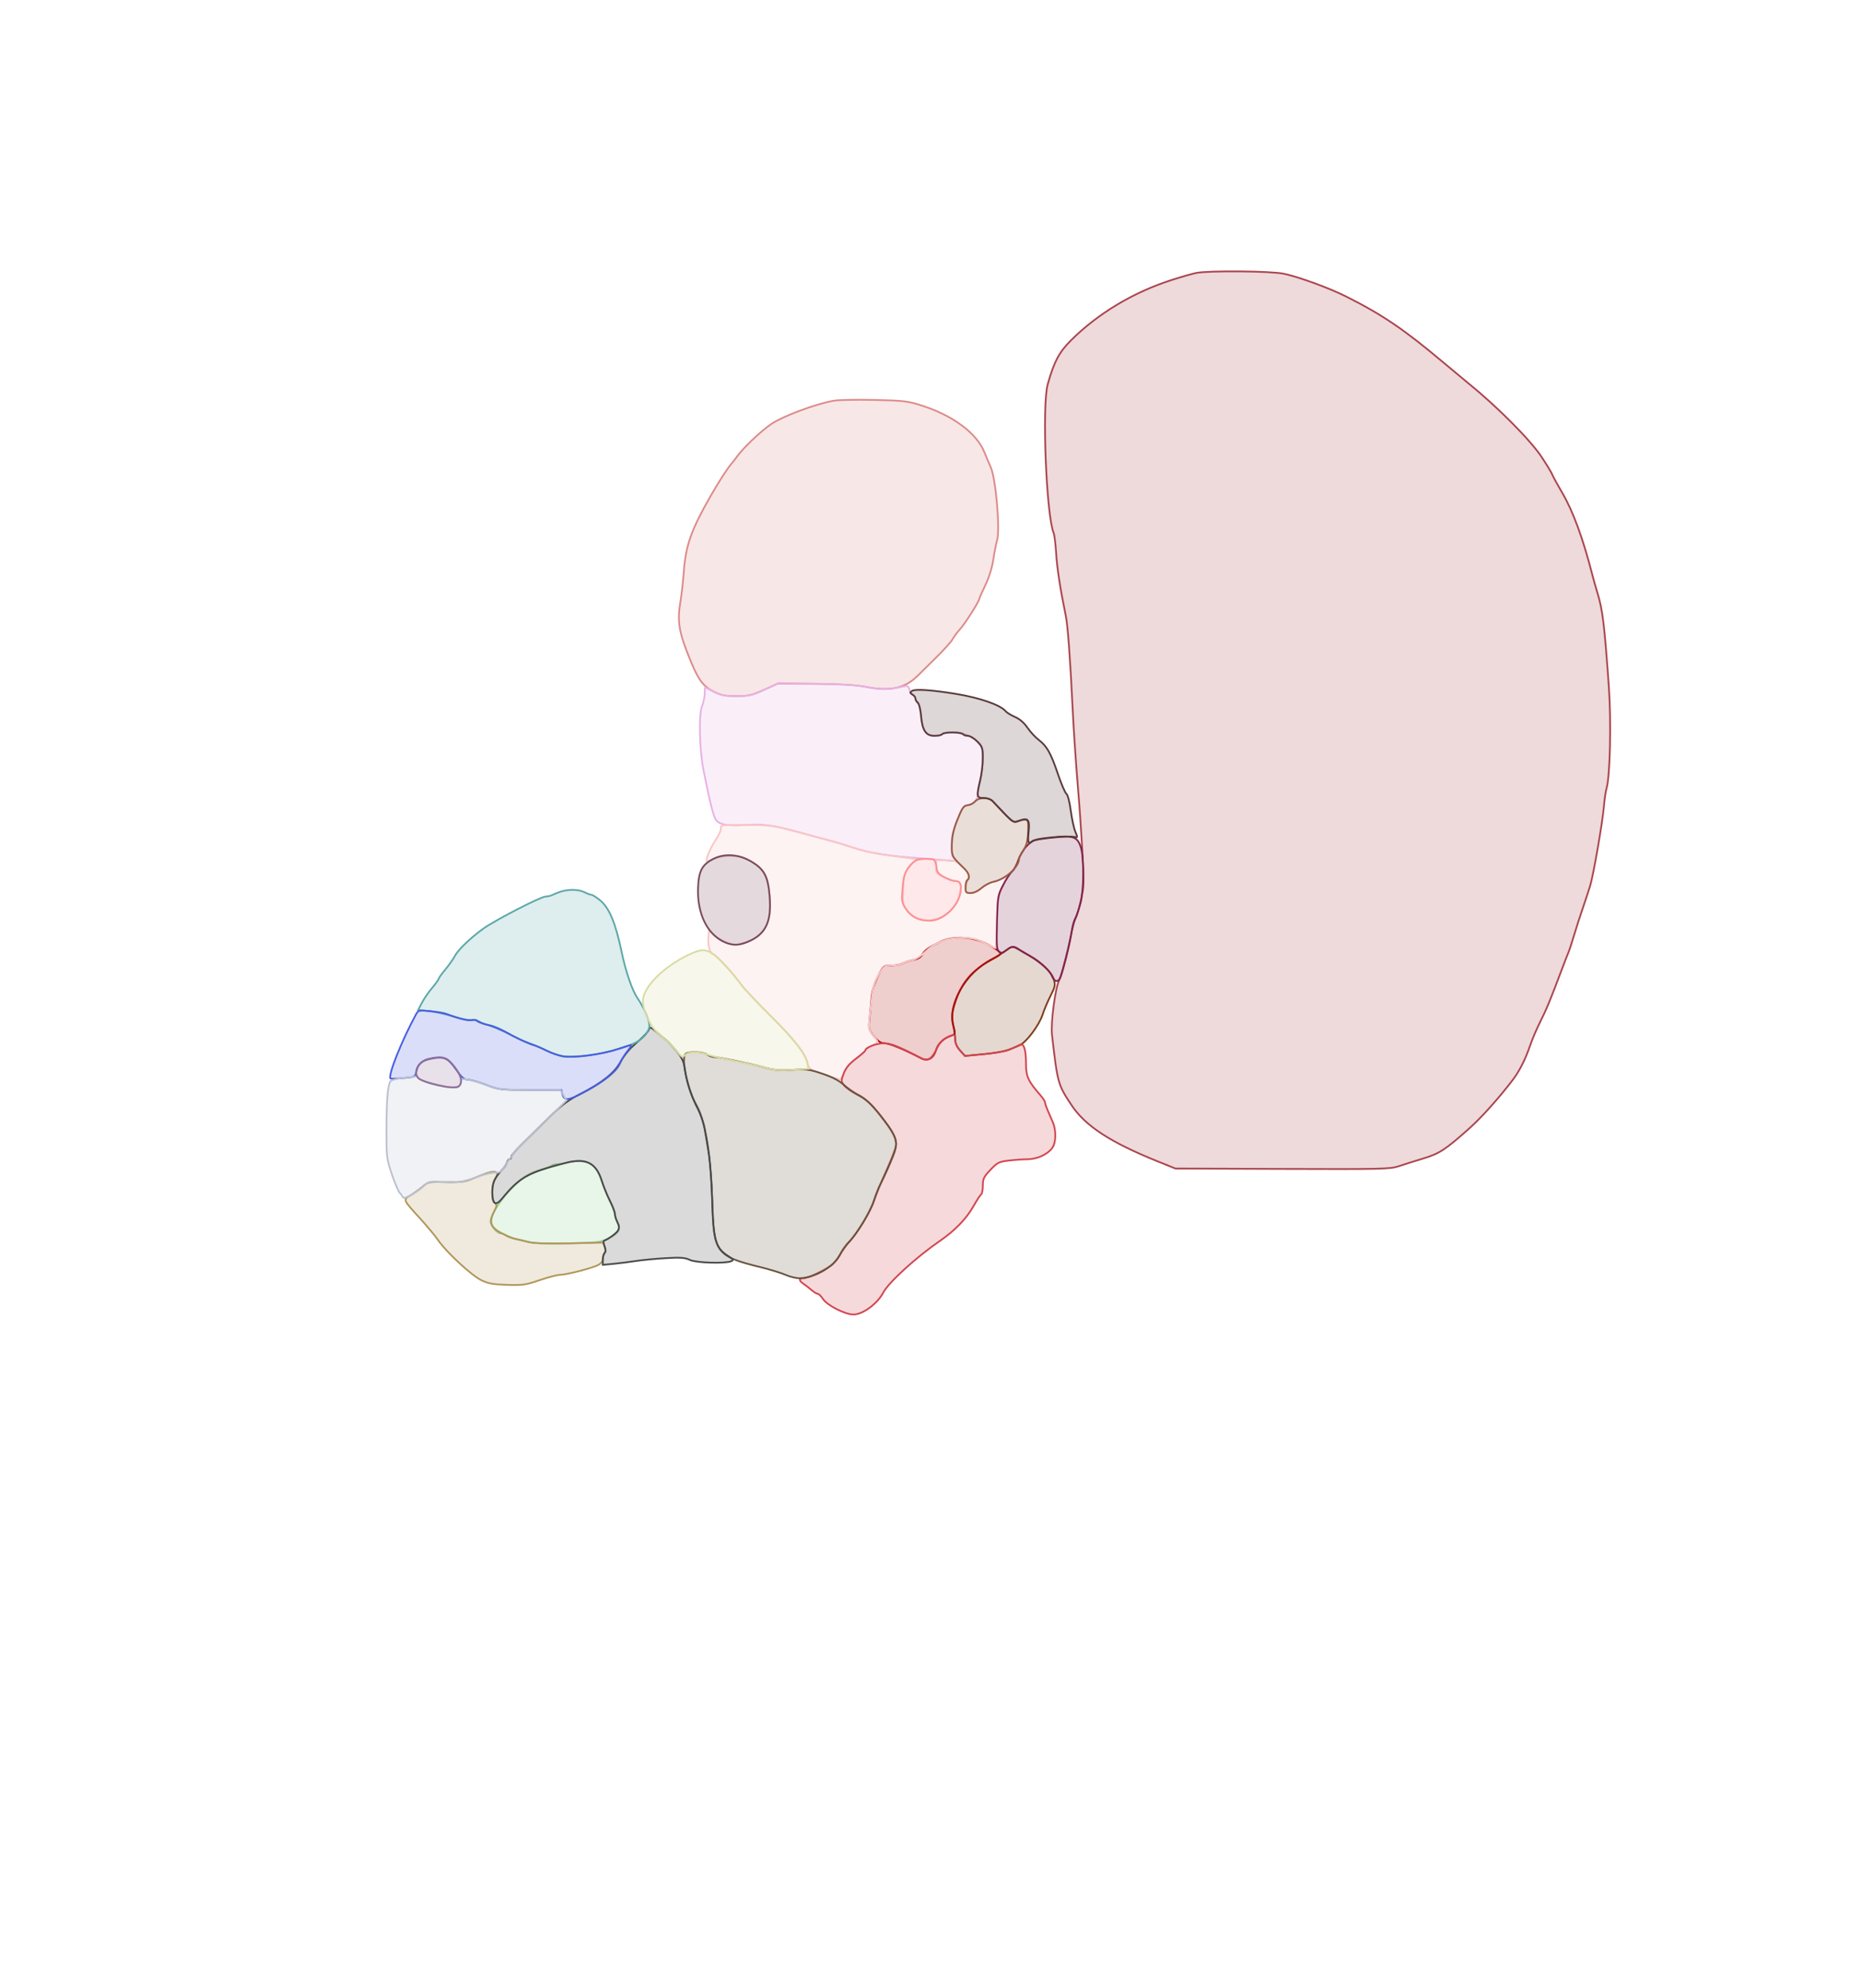 <svg xmlns="http://www.w3.org/2000/svg" width="1078" height="1151" viewBox="0 0 1078 1151" version="1.1">
    <path class="svg-region-V" d="M 482.500 232.009 C 471.984 233.920, 453.074 240.991, 446.500 245.470 C 440.729 249.403, 430.634 258.946, 426.998 263.908 C 425.624 265.783, 424.050 267.814, 423.500 268.422 C 421.391 270.753, 416.161 278.841, 411.489 287 C 400.270 306.589, 397.071 315.532, 395.930 330.500 C 395.469 336.550, 394.623 344.200, 394.052 347.500 C 391.894 359.950, 392.936 366.048, 400.205 383.500 C 404.546 393.923, 407.296 397.470, 413.389 400.507 C 417.458 402.534, 419.874 403, 426.320 403 C 433.295 403, 435.217 402.563, 442.306 399.362 L 450.364 395.723 471.932 395.904 C 486.946 396.029, 495.905 396.565, 501.415 397.666 C 515.191 400.419, 523.899 398.544, 531.267 391.236 C 533.340 389.181, 538.448 384.125, 542.620 380 C 546.792 375.875, 550.795 371.375, 551.516 370 C 552.237 368.625, 554.254 365.925, 555.998 364 C 558.894 360.805, 567 347.957, 567 346.563 C 567 346.240, 568.562 342.719, 570.470 338.738 C 572.602 334.292, 574.373 328.607, 575.061 324 C 575.677 319.875, 576.676 314.771, 577.281 312.657 C 579.071 306.404, 576.512 277.022, 573.614 270.547 C 572.371 267.771, 570.742 263.925, 569.994 262 C 565.722 251.006, 551.969 240.673, 533.852 234.847 C 525.577 232.186, 523.396 231.924, 506.184 231.529 C 495.908 231.293, 485.250 231.509, 482.500 232.009" stroke="#dd8a8a" fill="#dd8a8a" fill-opacity="0.2" fill-rule="evenodd"/><path class="svg-region-AAB" d="M 582.327 550.280 C 580.772 551.534, 577.025 553.843, 574 555.412 C 559.156 563.110, 548.544 581.368, 551.812 593.586 C 552.465 596.029, 553 599.590, 553 601.499 C 553 603.893, 553.875 605.948, 555.824 608.129 L 558.648 611.289 569.709 610.246 C 575.792 609.673, 582.284 608.546, 584.135 607.742 C 585.986 606.939, 588.715 605.788, 590.201 605.184 C 593.984 603.648, 601.570 593.621, 603.528 587.569 C 604.430 584.781, 606.522 579.816, 608.178 576.535 C 610.891 571.159, 611.078 570.203, 610.071 566.844 C 608.873 562.843, 602.223 556.426, 596.016 553.282 C 594.082 552.302, 591.427 550.712, 590.115 549.750 C 586.987 547.455, 585.723 547.541, 582.327 550.280" stroke="#7f3c1a" fill="#7f3c1a" fill-opacity="0.2" fill-rule="evenodd"/><path class="svg-region-DB" d="M 442.682 399.227 C 435.420 402.535, 433.591 402.957, 426.419 402.977 C 419.755 402.996, 417.477 402.563, 413.419 400.504 C 410.714 399.131, 408.387 398.006, 408.250 398.004 C 408.113 398.002, 408 399.566, 408 401.480 C 408 403.394, 407.280 406.760, 406.399 408.961 C 404.450 413.832, 404.953 434.080, 407.320 446 C 410.833 463.697, 412.974 472.312, 414.400 474.488 C 416.395 477.532, 421.557 478.362, 433.272 477.522 C 442.659 476.849, 449.270 477.972, 469 483.590 C 472.025 484.451, 476.975 485.771, 480 486.523 C 483.025 487.274, 489.100 489.106, 493.500 490.593 C 503.011 493.807, 514.317 495.588, 534 496.973 C 541.975 497.534, 549.513 498.157, 550.750 498.358 C 553.049 498.731, 553.801 497.613, 552 496.500 C 550.015 495.273, 550.897 483.512, 553.491 476.620 C 556.762 467.929, 558.051 466, 560.586 466 C 563.305 466, 565.990 463.005, 566.036 459.921 C 566.055 458.590, 566.723 454.800, 567.520 451.500 C 568.317 448.200, 568.976 442.491, 568.984 438.813 C 568.998 432.823, 568.713 431.847, 566.250 429.450 C 564.737 427.979, 561.700 426.157, 559.500 425.402 C 554.825 423.799, 546.392 423.556, 545.500 425 C 545.160 425.550, 543.160 426, 541.056 426 C 535.996 426, 534.100 423.077, 533.102 413.738 C 532.683 409.818, 531.815 406.438, 531.170 406.223 C 530.527 406.009, 530 405.182, 530 404.385 C 530 403.589, 529.366 402.694, 528.590 402.396 C 527.815 402.099, 526.894 400.714, 526.544 399.320 C 526.004 397.167, 525.500 396.877, 523.204 397.397 C 515.673 399.103, 509.572 399.170, 501.303 397.636 C 495.386 396.539, 485.675 395.921, 471.682 395.752 L 450.863 395.500 442.682 399.227" stroke="#e8b1e4" fill="#e8b1e4" fill-opacity="0.2" fill-rule="evenodd"/><path class="svg-region-IBr" d="M 544 545.364 C 537.166 548.793, 535.234 550.194, 533.900 552.688 C 533.123 554.139, 531.371 555.206, 529.089 555.619 C 527.115 555.975, 524.285 556.882, 522.800 557.634 C 521.314 558.385, 518.160 559, 515.789 559 C 511.510 559, 511.456 559.045, 508.282 565.250 C 506.106 569.505, 504.912 573.495, 504.542 577.750 C 504.244 581.188, 503.736 586.678, 503.414 589.951 C 502.860 595.574, 503.007 596.126, 506.081 599.951 C 508.583 603.064, 510.030 604, 512.343 604 C 514.936 604, 524.037 607.760, 533.175 612.606 C 537.047 614.659, 540.428 612.854, 541.897 607.948 C 543.055 604.085, 546.440 600.903, 550.848 599.533 C 552.798 598.927, 553.082 598.355, 552.526 596.152 C 550.823 589.403, 550.892 586.799, 552.937 580.468 C 556.678 568.887, 562.572 561.891, 573.757 555.755 C 579.802 552.438, 579.950 552.264, 578.115 550.604 C 577.071 549.659, 573.580 547.576, 570.358 545.974 C 562.577 542.107, 551.022 541.839, 544 545.364" stroke="#b10e0e" fill="#b10e0e" fill-opacity="0.2" fill-rule="evenodd"/><path class="svg-region-MB" d="M 417.364 479.278 C 417.621 480.264, 416.346 483.257, 414.501 485.999 C 411.244 490.839, 408.370 497.704, 409.238 498.571 C 409.479 498.812, 411.211 498.219, 413.088 497.254 C 415.316 496.109, 418.769 495.500, 423.039 495.500 C 428.728 495.500, 430.318 495.949, 435.274 498.952 C 442.348 503.240, 444.557 507.493, 445.536 518.717 C 446.873 534.048, 442.910 541.666, 431.598 545.511 C 426.826 547.133, 425.617 547.202, 421.828 546.067 C 419.449 545.354, 415.927 543.383, 414.001 541.687 L 410.500 538.602 410.173 541.984 C 409.656 547.336, 410.851 551.818, 412.975 552.492 C 414.907 553.105, 424.152 563.195, 429.475 570.500 C 431.078 572.700, 438.537 580.575, 446.051 588 C 460.039 601.824, 466.467 610.080, 467.581 615.655 C 468.094 618.219, 468.987 619.095, 472.356 620.335 C 477.570 622.255, 485.918 625, 486.543 625 C 486.803 625, 487.727 623.225, 488.595 621.055 C 489.622 618.487, 492.063 615.652, 495.587 612.933 C 498.564 610.636, 501 608.413, 501 607.992 C 501 607.572, 502.575 606.480, 504.500 605.567 C 506.425 604.654, 508 603.512, 508 603.030 C 508 602.548, 506.835 600.769, 505.411 599.077 C 502.608 595.745, 502.592 595.184, 504.793 577.500 C 505.753 569.785, 506.261 568.254, 509.689 562.750 C 511.762 559.422, 512.479 559, 516.062 559 C 518.283 559, 521.314 558.389, 522.800 557.643 C 524.285 556.896, 526.850 556.029, 528.500 555.715 C 530.150 555.402, 533.536 553.200, 536.025 550.823 C 541.709 545.394, 548.312 542.988, 557.500 542.997 C 563.377 543.003, 565.436 543.498, 570.338 546.081 C 573.548 547.774, 576.318 549.010, 576.492 548.829 C 576.666 548.648, 576.977 541.975, 577.183 534 C 577.527 520.697, 577.782 519.031, 580.279 513.812 C 583.576 506.919, 583.607 506.570, 580.750 508.379 C 579.513 509.162, 576.925 510.133, 575 510.536 C 573.075 510.938, 569.935 512.558, 568.022 514.134 C 563.702 517.694, 559 518.052, 559 514.821 C 559 513.623, 559.537 511.156, 560.194 509.340 C 561.337 506.180, 561.218 505.864, 557.444 502.035 C 553.757 498.294, 553.126 498.033, 547.750 498.017 L 542 498 542 501.801 C 542 505.318, 542.338 505.765, 546.527 507.801 C 549.016 509.010, 551.851 510, 552.827 510 C 555.954 510, 556.780 511.797, 555.876 516.632 C 553.028 531.881, 533.826 538.527, 525.239 527.236 C 522.681 523.873, 522.518 523.069, 522.772 515.090 C 523.008 507.665, 523.401 506.029, 525.767 502.614 C 527.265 500.453, 529.393 498.425, 530.495 498.108 C 531.808 497.731, 530.774 497.320, 527.500 496.917 C 508.830 494.620, 502.519 493.465, 495 490.967 C 487.246 488.390, 476.252 485.326, 454.500 479.678 C 448.215 478.046, 443.327 477.590, 431.700 477.550 C 417.996 477.504, 416.935 477.632, 417.364 479.278" stroke="#f9c6c6" fill="#f9c6c6" fill-opacity="0.2" fill-rule="evenodd"/><path class="svg-region-LBr" d="M 413.234 497.113 C 406.503 500.464, 404.563 504.022, 404.146 513.777 C 403.498 528.950, 409.578 541.290, 419.810 545.565 C 424.417 547.490, 427.966 547.372, 433.220 545.120 C 443.318 540.792, 446.730 533.663, 445.620 519.217 C 444.721 507.521, 442.638 503.416, 435.370 499.010 C 428.036 494.566, 419.774 493.858, 413.234 497.113" stroke="#79495c" fill="#79495c" fill-opacity="0.2" fill-rule="evenodd"/><path class="svg-region-LPr" d="M 548 600.752 C 545.602 601.950, 543.790 603.985, 542.246 607.217 C 539.414 613.145, 537.145 614.501, 533.324 612.550 C 518.980 605.228, 515.840 604, 511.456 604 C 507.226 604, 501 606.439, 501 608.095 C 501 608.461, 498.569 610.595, 495.599 612.838 C 491.681 615.796, 489.729 618.142, 488.493 621.379 C 486.867 625.638, 486.873 625.955, 488.628 628.282 C 489.639 629.623, 493.261 632.169, 496.676 633.940 C 501.605 636.495, 504.186 638.807, 509.193 645.151 C 517.227 655.331, 519.355 659.426, 518.701 663.453 C 518.421 665.178, 515.855 671.744, 512.998 678.045 C 510.141 684.345, 506.970 692.079, 505.950 695.231 C 503.917 701.515, 495.607 715.151, 491.442 719.039 C 489.992 720.393, 487.911 723.244, 486.818 725.376 C 485.725 727.508, 483.631 730.386, 482.165 731.771 C 479.089 734.678, 468.001 740, 465.022 740 C 462.358 740, 462.456 741.407, 465.250 743.270 C 466.488 744.095, 468.581 745.721, 469.903 746.885 C 471.225 748.048, 472.800 749.001, 473.403 749.003 C 474.006 749.004, 475.400 750.375, 476.500 752.049 C 478.906 755.710, 489.342 761.002, 494.143 760.996 C 499.493 760.989, 508.036 754.699, 511.320 748.348 C 514.350 742.488, 530.521 727.727, 544.183 718.349 C 552.827 712.416, 559.565 705.446, 563.572 698.294 C 565.484 694.881, 567.488 691.817, 568.024 691.485 C 568.561 691.153, 569 688.857, 569 686.383 C 569 682.443, 569.543 681.309, 573.370 677.259 C 577.301 673.098, 578.329 672.561, 583.620 671.901 C 586.854 671.498, 591.997 671.131, 595.050 671.084 C 601.311 670.989, 608.006 667.476, 609.917 663.284 C 611.424 659.976, 611.269 653.691, 609.583 649.784 C 608.804 647.978, 607.454 644.857, 606.583 642.849 C 605.713 640.841, 605 638.719, 605 638.134 C 605 637.548, 603.708 635.591, 602.129 633.785 C 595.280 625.949, 594 623.137, 594 615.926 C 594 607.315, 592.739 603.589, 590.267 604.897 C 584.211 608.102, 579.527 609.320, 569.709 610.246 L 558.648 611.289 555.824 608.129 C 554.062 606.157, 553 603.846, 553 601.984 C 553 598.506, 552.663 598.422, 548 600.752" stroke="#d2454f" fill="#d2454f" fill-opacity="0.2" fill-rule="evenodd"/><path class="svg-region-DMr" d="M 397.102 609.916 C 393.916 611.933, 397.832 630.214, 403.926 641.772 C 405.587 644.922, 407.367 649.975, 407.882 653 C 408.396 656.025, 409.488 662.550, 410.308 667.500 C 411.127 672.450, 412.046 685.159, 412.349 695.742 C 413.197 725.372, 414.579 727.237, 440.407 733.603 C 445.855 734.946, 452.325 736.935, 454.784 738.023 C 457.243 739.110, 460.885 739.993, 462.877 739.985 C 471.245 739.952, 482.737 733.396, 486.148 726.710 C 487.214 724.620, 489.585 721.243, 491.416 719.205 C 496.941 713.056, 503.951 701.414, 506.011 694.966 C 507.078 691.624, 508.599 687.677, 509.391 686.195 C 512.007 681.295, 516.726 670.562, 517.980 666.660 C 519.773 661.081, 518.652 657.544, 512.495 649.365 C 505.551 640.138, 501.348 636.008, 496.412 633.559 C 494.261 632.491, 490.700 629.992, 488.500 628.004 C 485.799 625.564, 481.764 623.471, 476.076 621.559 C 468.481 619.005, 466.767 618.784, 458.665 619.309 C 452.150 619.731, 448.142 619.470, 444.089 618.360 C 434.980 615.864, 416.699 612.011, 413.941 612.005 C 412.534 612.002, 410.509 611.339, 409.441 610.532 C 407.305 608.916, 399.311 608.517, 397.102 609.916" stroke="#68533d" fill="#68533d" fill-opacity="0.2" fill-rule="evenodd"/><path class="svg-region-PMr" d="M 328.500 673 C 327.400 673.473, 325.127 673.891, 323.450 673.930 C 321.772 673.968, 319.972 674.372, 319.450 674.826 C 318.928 675.280, 316.475 676.220, 314 676.914 C 306.486 679.020, 303.051 681.155, 296.130 688.021 C 289.916 694.184, 284 703.505, 284 707.129 C 284 709.474, 287.868 714, 289.873 714 C 290.823 714, 292.104 714.504, 292.720 715.120 C 293.335 715.735, 295.563 716.606, 297.670 717.054 C 299.776 717.502, 303.525 718.388, 306 719.023 C 308.926 719.774, 316.970 720.036, 329 719.773 C 346.624 719.388, 347.742 719.244, 352.621 716.733 C 358.286 713.817, 359.483 711.486, 357.390 707.450 C 356.625 705.977, 356 703.910, 356 702.857 C 356 701.804, 354.705 698.368, 353.121 695.221 C 351.538 692.075, 349.420 686.877, 348.414 683.672 C 345.909 675.686, 341.685 671.974, 335.215 672.070 C 332.622 672.109, 329.600 672.527, 328.500 673" stroke="#90cf92" fill="#90cf92" fill-opacity="0.2" fill-rule="evenodd"/><path class="svg-region-PV" d="M 281.500 679.227 C 279.850 679.784, 276.284 681.199, 273.577 682.370 C 269.458 684.152, 266.964 684.465, 258.318 684.288 C 248.321 684.083, 247.877 684.167, 244.741 686.855 C 242.959 688.383, 239.811 690.653, 237.747 691.900 C 233.253 694.614, 233.136 694.323, 243.099 705.255 C 247.231 709.790, 251.995 715.525, 253.685 718 C 258.291 724.745, 272.853 738.261, 278.515 741.047 C 282.587 743.051, 285.331 743.559, 293.500 743.822 C 302.521 744.112, 304.380 743.843, 312.492 741.072 C 317.438 739.382, 322.737 738, 324.269 738 C 327.835 738, 342.656 734.194, 346.250 732.356 C 348.032 731.444, 349 730.148, 349 728.674 C 349 727.423, 349.467 725.933, 350.037 725.363 C 350.717 724.683, 350.749 723.471, 350.130 721.843 L 349.187 719.361 329.843 719.774 C 316.959 720.049, 308.997 719.794, 306 719.011 C 303.525 718.365, 300.251 717.596, 298.724 717.301 C 297.198 717.006, 293.629 715.581, 290.795 714.133 C 284.137 710.732, 282.945 707.704, 285.912 701.724 C 287.753 698.014, 287.825 697.365, 286.504 696.390 C 284.446 694.871, 284.500 685.693, 286.586 682.509 C 289.257 678.433, 287.398 677.233, 281.500 679.227" stroke="#b09658" fill="#b09658" fill-opacity="0.2" fill-rule="evenodd"/><path class="svg-region-LPVr" d="M 376 595.149 C 376 596.592, 373.388 599.433, 366.259 605.745 C 363.926 607.810, 360.727 611.892, 359.151 614.816 C 355.732 621.157, 348.502 626.903, 335.754 633.410 C 328.814 636.952, 325.060 639.800, 317.592 647.188 C 312.414 652.309, 305.438 659.172, 302.089 662.437 C 298.740 665.703, 296 668.966, 296 669.687 C 296 670.409, 295.580 671, 295.067 671 C 294.554 671, 293.865 671.850, 293.535 672.889 C 293.206 673.927, 291.938 675.856, 290.718 677.175 C 286.208 682.051, 285 684.836, 285 690.358 C 285 697.274, 286.966 698.424, 290.790 693.745 C 300.658 681.675, 305.409 678.989, 326.799 673.388 C 339.194 670.142, 345.042 672.924, 348.414 683.672 C 349.420 686.877, 351.538 692.075, 353.121 695.221 C 354.705 698.368, 356 701.804, 356 702.857 C 356 703.910, 356.650 706.024, 357.444 707.555 C 358.481 709.554, 358.604 710.871, 357.881 712.223 C 357.009 713.852, 352.155 717.432, 349.688 718.267 C 349.241 718.418, 349.370 719.843, 349.975 721.434 C 350.734 723.431, 350.753 724.647, 350.037 725.363 C 349.467 725.933, 349 727.712, 349 729.316 L 349 732.233 355.250 731.632 C 358.688 731.301, 364.425 730.574, 368 730.016 C 371.575 729.459, 379.325 728.720, 385.222 728.374 C 393.993 727.860, 396.568 728.041, 399.373 729.373 C 402.957 731.073, 419.601 731.608, 423.320 730.142 C 424.875 729.529, 424.585 729.068, 421.320 726.963 C 414.299 722.436, 413.071 718.230, 412.411 696.455 C 411.570 668.692, 408.411 649.162, 403.279 640 C 399.964 634.082, 397.556 626.492, 396.458 618.500 C 395.938 614.718, 394.770 612.282, 391.664 608.500 C 389.405 605.750, 386.644 602.834, 385.529 602.020 C 384.413 601.206, 381.813 599.016, 379.750 597.153 C 377.528 595.147, 376 594.330, 376 595.149" stroke="#494949" fill="#494949" fill-opacity="0.2" fill-rule="evenodd"/><path class="svg-region-Fr" d="M 324.500 516.224 C 322.850 516.780, 320.719 517.632, 319.764 518.118 C 318.809 518.603, 317.083 519, 315.928 519 C 313.194 519, 286.411 532.807, 279.698 537.677 C 272.232 543.093, 265.043 550.025, 263.290 553.500 C 262.457 555.150, 260.026 558.606, 257.888 561.179 C 255.750 563.753, 254 566.199, 254 566.615 C 254 567.031, 252.264 569.430, 250.143 571.946 C 248.021 574.462, 245.344 578.365, 244.194 580.620 L 242.102 584.720 248.301 585.330 C 251.710 585.666, 258.269 587.113, 262.876 588.547 C 267.669 590.038, 272.268 590.898, 273.626 590.558 C 274.932 590.230, 276 590.376, 276 590.881 C 276 591.387, 278.363 592.363, 281.250 593.051 C 284.137 593.739, 291.183 596.709, 296.906 599.651 C 302.629 602.593, 307.929 605, 308.684 605 C 309.439 605, 312.750 606.359, 316.041 608.021 C 319.333 609.682, 323.932 611.299, 326.263 611.613 C 335.956 612.920, 358.985 608.389, 368.500 603.303 C 372.687 601.065, 375.921 596.980, 375.964 593.877 C 376.008 590.660, 372.793 583.215, 368.957 577.650 C 366.045 573.425, 362.233 562.321, 359.982 551.500 C 356.412 534.343, 352.797 525.627, 347.409 521.186 C 345.284 519.434, 343.023 518, 342.386 518 C 341.750 518, 339.940 517.328, 338.364 516.506 C 335.148 514.829, 329.010 514.704, 324.500 516.224" stroke="#5ca7a9" fill="#5ca7a9" fill-opacity="0.2" fill-rule="evenodd"/><path class="svg-region-PCr" d="M 240.911 587.116 C 232.547 602.420, 224.409 622.879, 226.089 624.379 C 226.315 624.580, 229.633 624.465, 233.462 624.122 C 240.309 623.510, 240.435 623.447, 241.072 620.319 C 241.970 615.904, 244.357 613.863, 249.821 612.837 C 257.158 611.460, 259.287 612.396, 263.958 619.056 C 267.304 623.826, 268.663 625, 270.837 625 C 272.327 625, 277.052 626.350, 281.337 628 C 288.950 630.932, 289.535 631, 307.045 631 L 324.962 631 325.571 633.428 C 326.578 637.440, 328.818 637.261, 337.874 632.444 C 349.841 626.078, 356.885 620.433, 358.992 615.520 C 359.943 613.301, 361.949 610.026, 363.449 608.242 C 364.950 606.459, 365.767 605, 365.264 605 C 364.761 605, 361.013 606.135, 356.934 607.523 C 348.359 610.439, 332.581 612.464, 326.057 611.486 C 323.585 611.115, 319.308 609.670, 316.554 608.274 C 313.799 606.878, 309.064 604.882, 306.032 603.839 C 303 602.796, 297.590 600.216, 294.010 598.106 C 290.429 595.996, 285.700 593.950, 283.500 593.561 C 281.300 593.171, 278.467 592.187, 277.204 591.373 C 275.923 590.548, 274.024 590.175, 272.906 590.530 C 271.153 591.086, 265.742 589.741, 258.210 586.877 C 256.951 586.398, 252.836 585.720, 249.067 585.370 C 242.565 584.765, 242.147 584.855, 240.911 587.116" stroke="#465ee0" fill="#465ee0" fill-opacity="0.2" fill-rule="evenodd"/><path class="svg-region-Or" d="M 692.500 158.024 C 690.300 158.466, 684 160.270, 678.500 162.031 C 656.143 169.192, 635.786 181.375, 620.051 197.009 C 613.200 203.816, 610.212 209.465, 606.565 222.500 C 603.199 234.531, 605.753 298.399, 610.004 308.500 C 610.467 309.600, 611.114 314.887, 611.443 320.249 C 611.970 328.852, 613.840 340.988, 616.999 356.303 C 618.187 362.066, 619.582 380.838, 620.989 410 C 621.559 421.825, 622.894 441.850, 623.955 454.500 C 626.101 480.097, 627.639 507.650, 627.219 513 C 626.817 518.120, 624.032 529.186, 622.563 531.500 C 621.865 532.600, 620.965 535.702, 620.564 538.393 C 619.545 545.230, 614.508 565.167, 613.201 567.536 C 610.991 571.544, 608.264 592.178, 609.044 599 C 612.256 627.119, 612.485 627.944, 620.411 639.866 C 628.375 651.845, 642.806 661.265, 670 672.235 L 680.500 676.470 742.500 676.696 C 800.527 676.908, 804.852 676.804, 810 675.072 C 813.025 674.054, 819.401 672.044, 824.169 670.604 C 833.400 667.816, 836.900 665.514, 850.848 653.061 C 857.681 646.959, 867.746 635.726, 875.602 625.434 C 879.699 620.068, 883.051 613.463, 885.885 605.179 C 887.074 601.702, 889.555 595.852, 891.399 592.179 C 895.394 584.218, 897.696 578.646, 904.486 560.500 C 905.927 556.650, 907.505 552.600, 907.994 551.500 C 908.484 550.400, 909.889 546.125, 911.119 542 C 912.348 537.875, 914.662 530.675, 916.262 526 C 917.861 521.325, 919.796 515.475, 920.561 513 C 922.454 506.878, 927.820 475.977, 928.571 466.878 C 928.906 462.820, 929.584 458.150, 930.078 456.500 C 932.161 449.544, 932.886 417.915, 931.431 397.500 C 928.797 360.541, 927.870 353.054, 924.623 342.500 C 923.777 339.750, 922.567 335.475, 921.934 333 C 916.516 311.819, 910.788 296.148, 904.570 285.500 C 901.679 280.550, 899.031 275.707, 898.684 274.739 C 898.338 273.770, 895.618 269.270, 892.641 264.739 C 886.137 254.839, 866.769 235.343, 849.921 221.737 C 848.040 220.218, 841.550 214.813, 835.500 209.727 C 812.713 190.571, 800.280 182.150, 779.134 171.550 C 769.520 166.731, 751.871 160.292, 743.297 158.475 C 735.839 156.895, 699.709 156.574, 692.500 158.024" stroke="#aa444d" fill="#aa444d" fill-opacity="0.2" fill-rule="evenodd"/><path class="svg-region-VOC" d="M 531.201 497.712 C 529.937 497.954, 527.634 499.903, 526.083 502.044 C 523.775 505.231, 523.136 507.407, 522.556 514.054 C 521.885 521.746, 521.986 522.380, 524.490 526.164 C 527.537 530.768, 532.052 533, 538.320 533 C 545.862 533, 554.519 525.091, 556.035 516.815 C 556.922 511.975, 555.941 510.009, 552.628 509.984 C 551.457 509.975, 548.700 508.951, 546.500 507.709 C 543.211 505.852, 542.441 504.834, 542.169 501.984 C 541.986 500.077, 541.311 498.183, 540.669 497.774 C 539.443 496.995, 535.101 496.966, 531.201 497.712" stroke="#ff8f93" fill="#ff8f93" fill-opacity="0.2" fill-rule="evenodd"/><path class="svg-region-OABr" d="M 610 484.664 C 599.251 485.719, 597.965 486.135, 594.531 489.671 C 592.638 491.620, 590.376 495.364, 589.503 497.990 C 588.631 500.616, 586.987 503.605, 585.849 504.632 C 584.712 505.660, 582.387 509.200, 580.683 512.500 C 577.681 518.314, 577.572 518.982, 577.192 534.044 C 576.861 547.156, 577.041 549.789, 578.341 550.868 C 579.620 551.930, 580.398 551.766, 582.918 549.903 C 585.483 548.006, 586.306 547.841, 588.227 548.842 C 599.594 554.761, 607.219 560.699, 609.013 565.032 C 610.473 568.557, 612.697 568.882, 613.924 565.750 C 615.583 561.515, 618.878 548.504, 620.067 541.500 C 620.720 537.650, 621.821 533.375, 622.514 532 C 623.206 530.625, 624.552 526.575, 625.505 523 C 627.518 515.447, 627.697 497.060, 625.819 490.791 C 623.918 484.446, 621.552 483.530, 610 484.664" stroke="#81244d" fill="#81244d" fill-opacity="0.2" fill-rule="evenodd"/><path class="svg-region-SOTr" d="M 564.551 463.944 C 563.584 465.013, 561.601 466.025, 560.146 466.194 C 557.855 466.459, 557.071 467.573, 554.298 474.500 C 551.889 480.518, 551.083 484.102, 551.048 488.965 C 550.997 495.805, 551.008 495.825, 558.250 502.798 C 561.049 505.493, 561.804 508.385, 560 509.500 C 559.450 509.840, 559 511.666, 559 513.559 C 559 516.707, 559.253 517, 561.965 517 C 563.802 517, 566.181 515.906, 568.215 514.128 C 570.022 512.548, 573.075 510.925, 575 510.522 C 582.207 509.013, 590 501.959, 590 496.945 C 590 496.402, 591.108 494.279, 592.462 492.229 C 594.376 489.330, 594.988 486.941, 595.212 481.500 C 595.527 473.851, 595.336 473.666, 588.936 475.421 C 586.312 476.140, 586.273 476.108, 574.750 463.860 C 572.412 461.375, 566.834 461.420, 564.551 463.944" stroke="#995b45" fill="#995b45" fill-opacity="0.2" fill-rule="evenodd"/><path class="svg-region-PNr" d="M 233.660 623.979 C 229.618 624.390, 226.474 625.233, 225.976 626.040 C 224.450 628.508, 223.754 637.179, 223.734 653.962 C 223.715 669.928, 223.824 670.823, 226.886 679.850 C 228.629 684.992, 230.678 689.821, 231.439 690.582 C 232.199 691.342, 232.996 692.488, 233.209 693.128 C 233.690 694.571, 240.819 690.747, 245.330 686.626 C 248.366 683.854, 248.742 683.773, 255.988 684.334 C 264.114 684.963, 268.218 684.314, 277.500 680.933 C 280.800 679.731, 284.935 678.790, 286.689 678.841 C 289.339 678.919, 290.261 678.307, 292.151 675.217 C 293.402 673.173, 295.004 670.905, 295.713 670.179 C 296.421 669.452, 297 668.541, 297 668.155 C 297 667.769, 299.363 665.157, 302.250 662.351 C 305.137 659.545, 312.097 652.703, 317.715 647.145 L 327.931 637.041 326.215 634.027 L 324.500 631.013 306.869 631.006 C 290.213 631, 288.858 630.854, 282.369 628.356 C 278.591 626.902, 273.587 625.398, 271.250 625.015 C 267.561 624.409, 267 624.556, 267 626.123 C 267 629.219, 263.511 630.294, 257.678 628.996 C 248.089 626.864, 242 624.904, 242 623.949 C 242 623.427, 241.662 623.064, 241.250 623.142 C 240.838 623.220, 237.422 623.597, 233.660 623.979" stroke="#bbc0d1" fill="#bbc0d1" fill-opacity="0.2" fill-rule="evenodd"/><path class="svg-region-OVr" d="M 528 399.990 C 526.689 400.905, 526.721 401.167, 528.250 402.068 C 529.212 402.635, 530 403.697, 530 404.427 C 530 405.158, 530.614 406.264, 531.364 406.887 C 532.129 407.522, 532.951 410.797, 533.236 414.349 C 533.919 422.854, 536.030 426, 541.056 426 C 543.160 426, 545.160 425.550, 545.500 425 C 545.840 424.450, 548.540 424, 551.500 424 C 554.460 424, 557.160 424.450, 557.500 425 C 557.840 425.550, 559.128 426, 560.363 426 C 561.597 426, 564.046 427.484, 565.804 429.298 C 568.733 432.319, 568.999 433.135, 568.984 439.048 C 568.976 442.596, 568.317 448.200, 567.520 451.500 C 565.214 461.050, 565.393 462, 569.500 462 C 571.618 462, 573.691 462.734, 574.750 463.860 C 587.476 477.387, 586.344 476.580, 590.426 475.028 C 595.247 473.195, 596.282 474.539, 595.521 481.646 C 594.864 487.788, 595.425 489.175, 597.664 486.936 C 598.936 485.664, 618.528 483.670, 621.774 484.481 C 624.017 485.042, 624.028 485.002, 622.555 481.477 C 621.733 479.511, 620.542 473.996, 619.906 469.221 C 619.243 464.237, 618.166 460.104, 617.378 459.519 C 616.624 458.959, 614.411 453.797, 612.461 448.049 C 608.335 435.888, 606.118 431.955, 601.334 428.306 C 599.423 426.848, 596.494 423.672, 594.826 421.248 C 592.876 418.413, 590.310 416.204, 587.633 415.057 C 585.344 414.076, 582.866 412.544, 582.126 411.652 C 579.152 408.068, 566.871 403.838, 553 401.619 C 539.008 399.380, 529.739 398.776, 528 399.990" stroke="#593939" fill="#593939" fill-opacity="0.2" fill-rule="evenodd"/><path class="svg-region-COr" d="M 248.024 613.022 C 242.583 614.302, 239.332 619.830, 241.768 623.659 C 243.743 626.763, 262.990 631.083, 265.514 628.989 C 268.483 626.524, 266.633 621.068, 260.685 614.750 C 257.937 611.832, 254.867 611.413, 248.024 613.022" stroke="#906d99" fill="#906d99" fill-opacity="0.2" fill-rule="evenodd"/><path class="svg-region-HRr" d="M 399.241 552.468 C 388.416 557.508, 378.660 565.501, 374.336 572.874 C 371.263 578.113, 371.500 582.136, 375.362 590.300 C 377.645 595.127, 379.683 597.434, 386.607 603.030 C 387.648 603.871, 389.947 606.317, 391.716 608.466 C 394.842 612.263, 394.986 612.322, 396.910 610.581 C 399.052 608.643, 404.743 608.729, 410.500 610.785 C 412.150 611.375, 419.125 612.970, 426 614.331 C 432.875 615.692, 441.015 617.499, 444.089 618.348 C 448.198 619.482, 452.119 619.733, 458.886 619.294 L 468.093 618.698 467.458 615.599 C 466.321 610.042, 459.925 601.793, 446.079 588.025 C 438.599 580.586, 431.160 572.700, 429.548 570.500 C 424.072 563.026, 415.790 554.033, 412.522 552.013 C 408.286 549.395, 405.646 549.486, 399.241 552.468" stroke="#d9dba1" fill="#d9dba1" fill-opacity="0.2" fill-rule="evenodd"/>
    </svg>